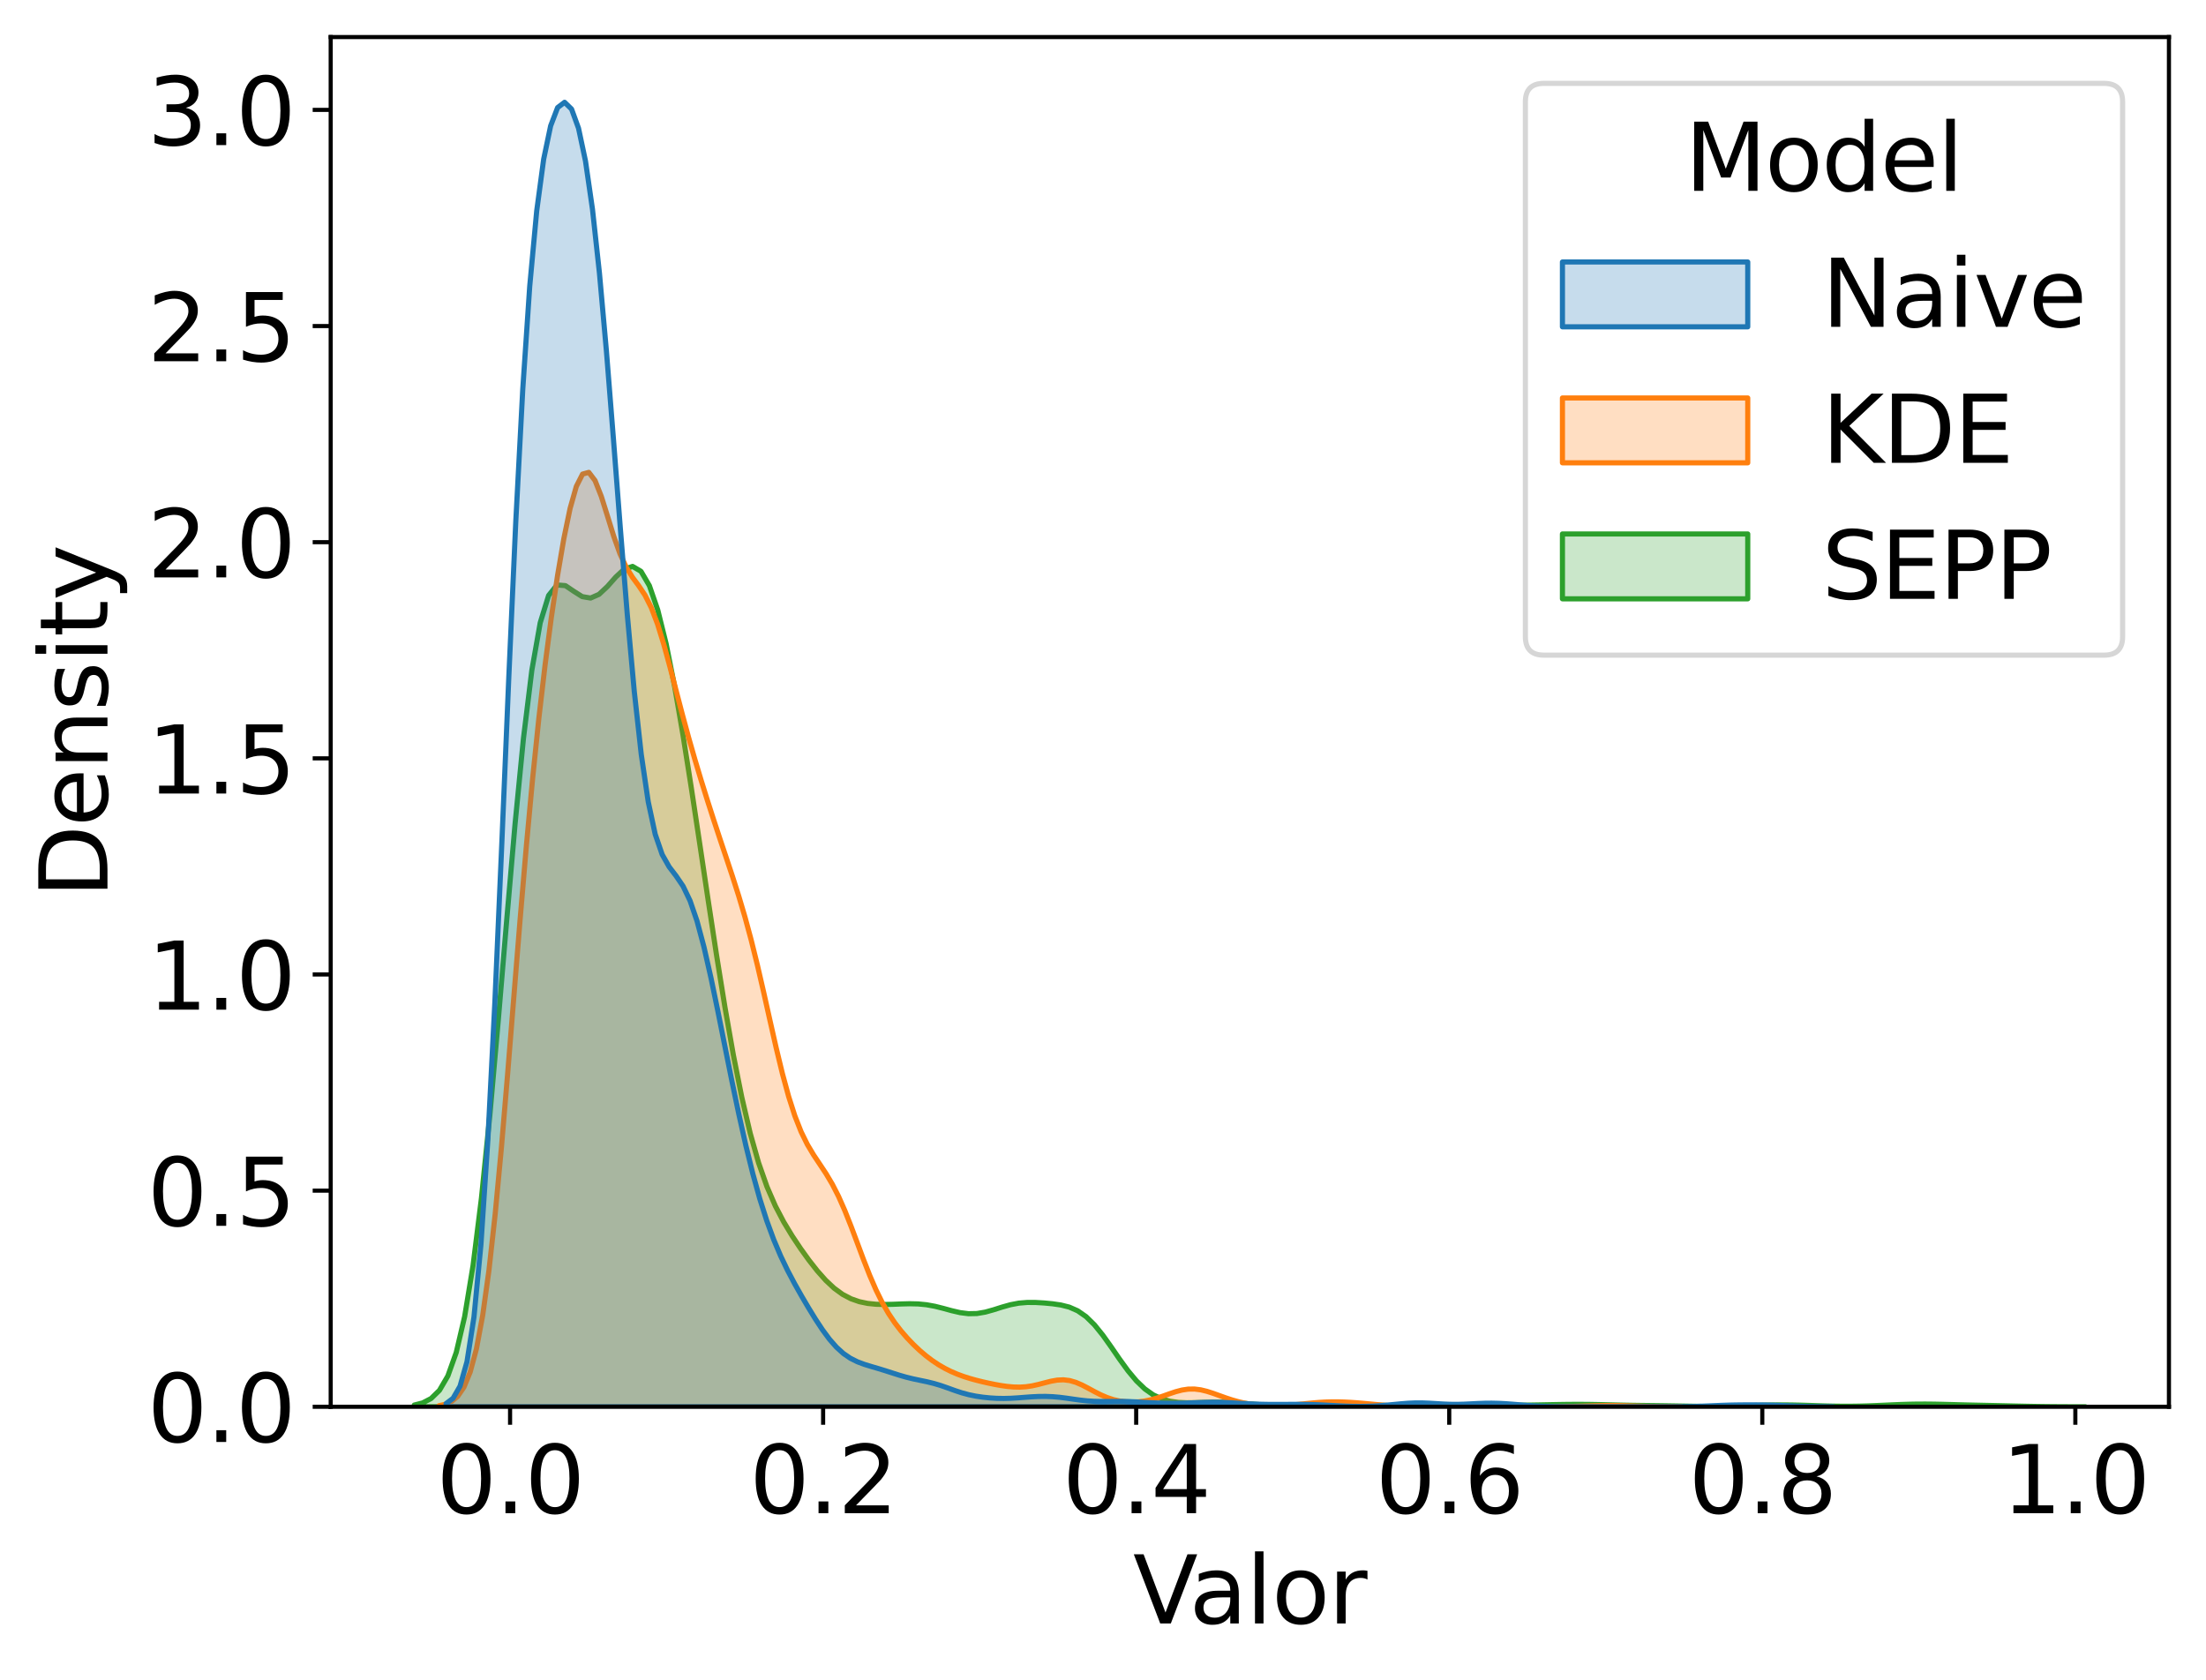 <?xml version="1.0" encoding="utf-8" standalone="no"?>
<!DOCTYPE svg PUBLIC "-//W3C//DTD SVG 1.1//EN"
  "http://www.w3.org/Graphics/SVG/1.1/DTD/svg11.dtd">
<svg xmlns:xlink="http://www.w3.org/1999/xlink" width="428.566pt" height="326.353pt" viewBox="0 0 428.566 326.353" xmlns="http://www.w3.org/2000/svg" version="1.1">
 <defs>
  <style type="text/css">*{stroke-linejoin: round; stroke-linecap: butt}</style>
 </defs>
 <g id="figure_1">
  <g id="patch_1">
   <path d="M 0 326.353 
L 428.566 326.353 
L 428.566 0 
L 0 0 
z
" style="fill: #ffffff"/>
  </g>
  <g id="axes_1">
   <g id="patch_2">
    <path d="M 64.246 273.312 
L 421.366 273.312 
L 421.366 7.2 
L 64.246 7.2 
z
" style="fill: #ffffff"/>
   </g>
   <g id="PolyCollection_1">
    <defs>
     <path id="m45d0e3dcc1" d="M 80.479 -53.373 
L 80.479 -53.041 
L 82.11 -53.041 
L 83.742 -53.041 
L 85.373 -53.041 
L 87.005 -53.041 
L 88.636 -53.041 
L 90.268 -53.041 
L 91.899 -53.041 
L 93.53 -53.041 
L 95.162 -53.041 
L 96.793 -53.041 
L 98.425 -53.041 
L 100.056 -53.041 
L 101.688 -53.041 
L 103.319 -53.041 
L 104.95 -53.041 
L 106.582 -53.041 
L 108.213 -53.041 
L 109.845 -53.041 
L 111.476 -53.041 
L 113.108 -53.041 
L 114.739 -53.041 
L 116.37 -53.041 
L 118.002 -53.041 
L 119.633 -53.041 
L 121.265 -53.041 
L 122.896 -53.041 
L 124.528 -53.041 
L 126.159 -53.041 
L 127.79 -53.041 
L 129.422 -53.041 
L 131.053 -53.041 
L 132.685 -53.041 
L 134.316 -53.041 
L 135.948 -53.041 
L 137.579 -53.041 
L 139.21 -53.041 
L 140.842 -53.041 
L 142.473 -53.041 
L 144.105 -53.041 
L 145.736 -53.041 
L 147.368 -53.041 
L 148.999 -53.041 
L 150.63 -53.041 
L 152.262 -53.041 
L 153.893 -53.041 
L 155.525 -53.041 
L 157.156 -53.041 
L 158.788 -53.041 
L 160.419 -53.041 
L 162.05 -53.041 
L 163.682 -53.041 
L 165.313 -53.041 
L 166.945 -53.041 
L 168.576 -53.041 
L 170.208 -53.041 
L 171.839 -53.041 
L 173.47 -53.041 
L 175.102 -53.041 
L 176.733 -53.041 
L 178.365 -53.041 
L 179.996 -53.041 
L 181.628 -53.041 
L 183.259 -53.041 
L 184.89 -53.041 
L 186.522 -53.041 
L 188.153 -53.041 
L 189.785 -53.041 
L 191.416 -53.041 
L 193.048 -53.041 
L 194.679 -53.041 
L 196.31 -53.041 
L 197.942 -53.041 
L 199.573 -53.041 
L 201.205 -53.041 
L 202.836 -53.041 
L 204.468 -53.041 
L 206.099 -53.041 
L 207.731 -53.041 
L 209.362 -53.041 
L 210.993 -53.041 
L 212.625 -53.041 
L 214.256 -53.041 
L 215.888 -53.041 
L 217.519 -53.041 
L 219.151 -53.041 
L 220.782 -53.041 
L 222.413 -53.041 
L 224.045 -53.041 
L 225.676 -53.041 
L 227.308 -53.041 
L 228.939 -53.041 
L 230.571 -53.041 
L 232.202 -53.041 
L 233.833 -53.041 
L 235.465 -53.041 
L 237.096 -53.041 
L 238.728 -53.041 
L 240.359 -53.041 
L 241.991 -53.041 
L 243.622 -53.041 
L 245.253 -53.041 
L 246.885 -53.041 
L 248.516 -53.041 
L 250.148 -53.041 
L 251.779 -53.041 
L 253.411 -53.041 
L 255.042 -53.041 
L 256.673 -53.041 
L 258.305 -53.041 
L 259.936 -53.041 
L 261.568 -53.041 
L 263.199 -53.041 
L 264.831 -53.041 
L 266.462 -53.041 
L 268.093 -53.041 
L 269.725 -53.041 
L 271.356 -53.041 
L 272.988 -53.041 
L 274.619 -53.041 
L 276.251 -53.041 
L 277.882 -53.041 
L 279.513 -53.041 
L 281.145 -53.041 
L 282.776 -53.041 
L 284.408 -53.041 
L 286.039 -53.041 
L 287.671 -53.041 
L 289.302 -53.041 
L 290.933 -53.041 
L 292.565 -53.041 
L 294.196 -53.041 
L 295.828 -53.041 
L 297.459 -53.041 
L 299.091 -53.041 
L 300.722 -53.041 
L 302.353 -53.041 
L 303.985 -53.041 
L 305.616 -53.041 
L 307.248 -53.041 
L 308.879 -53.041 
L 310.511 -53.041 
L 312.142 -53.041 
L 313.773 -53.041 
L 315.405 -53.041 
L 317.036 -53.041 
L 318.668 -53.041 
L 320.299 -53.041 
L 321.931 -53.041 
L 323.562 -53.041 
L 325.193 -53.041 
L 326.825 -53.041 
L 328.456 -53.041 
L 330.088 -53.041 
L 331.719 -53.041 
L 333.351 -53.041 
L 334.982 -53.041 
L 336.613 -53.041 
L 338.245 -53.041 
L 339.876 -53.041 
L 341.508 -53.041 
L 343.139 -53.041 
L 344.771 -53.041 
L 346.402 -53.041 
L 348.033 -53.041 
L 349.665 -53.041 
L 351.296 -53.041 
L 352.928 -53.041 
L 354.559 -53.041 
L 356.191 -53.041 
L 357.822 -53.041 
L 359.453 -53.041 
L 361.085 -53.041 
L 362.716 -53.041 
L 364.348 -53.041 
L 365.979 -53.041 
L 367.611 -53.041 
L 369.242 -53.041 
L 370.873 -53.041 
L 372.505 -53.041 
L 374.136 -53.041 
L 375.768 -53.041 
L 377.399 -53.041 
L 379.031 -53.041 
L 380.662 -53.041 
L 382.294 -53.041 
L 383.925 -53.041 
L 385.556 -53.041 
L 387.188 -53.041 
L 388.819 -53.041 
L 390.451 -53.041 
L 392.082 -53.041 
L 393.714 -53.041 
L 395.345 -53.041 
L 396.976 -53.041 
L 398.608 -53.041 
L 400.239 -53.041 
L 401.871 -53.041 
L 403.502 -53.041 
L 405.134 -53.041 
L 405.134 -53.043 
L 405.134 -53.043 
L 403.502 -53.046 
L 401.871 -53.05 
L 400.239 -53.057 
L 398.608 -53.069 
L 396.976 -53.087 
L 395.345 -53.111 
L 393.714 -53.14 
L 392.082 -53.175 
L 390.451 -53.211 
L 388.819 -53.248 
L 387.188 -53.283 
L 385.556 -53.317 
L 383.925 -53.352 
L 382.294 -53.388 
L 380.662 -53.429 
L 379.031 -53.473 
L 377.399 -53.515 
L 375.768 -53.549 
L 374.136 -53.566 
L 372.505 -53.562 
L 370.873 -53.533 
L 369.242 -53.482 
L 367.611 -53.415 
L 365.979 -53.341 
L 364.348 -53.27 
L 362.716 -53.21 
L 361.085 -53.168 
L 359.453 -53.147 
L 357.822 -53.148 
L 356.191 -53.169 
L 354.559 -53.206 
L 352.928 -53.255 
L 351.296 -53.308 
L 349.665 -53.356 
L 348.033 -53.389 
L 346.402 -53.402 
L 344.771 -53.391 
L 343.139 -53.36 
L 341.508 -53.313 
L 339.876 -53.26 
L 338.245 -53.208 
L 336.613 -53.165 
L 334.982 -53.135 
L 333.351 -53.12 
L 331.719 -53.12 
L 330.088 -53.134 
L 328.456 -53.157 
L 326.825 -53.185 
L 325.193 -53.214 
L 323.562 -53.24 
L 321.931 -53.263 
L 320.299 -53.282 
L 318.668 -53.301 
L 317.036 -53.325 
L 315.405 -53.355 
L 313.773 -53.391 
L 312.142 -53.431 
L 310.511 -53.469 
L 308.879 -53.497 
L 307.248 -53.511 
L 305.616 -53.51 
L 303.985 -53.495 
L 302.353 -53.469 
L 300.722 -53.438 
L 299.091 -53.407 
L 297.459 -53.379 
L 295.828 -53.354 
L 294.196 -53.333 
L 292.565 -53.314 
L 290.933 -53.292 
L 289.302 -53.267 
L 287.671 -53.238 
L 286.039 -53.206 
L 284.408 -53.174 
L 282.776 -53.147 
L 281.145 -53.128 
L 279.513 -53.121 
L 277.882 -53.126 
L 276.251 -53.145 
L 274.619 -53.175 
L 272.988 -53.214 
L 271.356 -53.256 
L 269.725 -53.297 
L 268.093 -53.331 
L 266.462 -53.354 
L 264.831 -53.362 
L 263.199 -53.354 
L 261.568 -53.332 
L 259.936 -53.298 
L 258.305 -53.258 
L 256.673 -53.217 
L 255.042 -53.182 
L 253.411 -53.159 
L 251.779 -53.154 
L 250.148 -53.174 
L 248.516 -53.222 
L 246.885 -53.301 
L 245.253 -53.41 
L 243.622 -53.538 
L 241.991 -53.674 
L 240.359 -53.798 
L 238.728 -53.89 
L 237.096 -53.937 
L 235.465 -53.936 
L 233.833 -53.896 
L 232.202 -53.846 
L 230.571 -53.826 
L 228.939 -53.894 
L 227.308 -54.118 
L 225.676 -54.578 
L 224.045 -55.351 
L 222.413 -56.505 
L 220.782 -58.07 
L 219.151 -60.023 
L 217.519 -62.268 
L 215.888 -64.641 
L 214.256 -66.937 
L 212.625 -68.956 
L 210.993 -70.557 
L 209.362 -71.69 
L 207.731 -72.404 
L 206.099 -72.814 
L 204.468 -73.051 
L 202.836 -73.205 
L 201.205 -73.302 
L 199.573 -73.311 
L 197.942 -73.176 
L 196.31 -72.867 
L 194.679 -72.409 
L 193.048 -71.89 
L 191.416 -71.434 
L 189.785 -71.156 
L 188.153 -71.123 
L 186.522 -71.33 
L 184.89 -71.709 
L 183.259 -72.155 
L 181.628 -72.564 
L 179.996 -72.862 
L 178.365 -73.021 
L 176.733 -73.058 
L 175.102 -73.016 
L 173.47 -72.95 
L 171.839 -72.914 
L 170.208 -72.955 
L 168.576 -73.119 
L 166.945 -73.458 
L 165.313 -74.028 
L 163.682 -74.887 
L 162.05 -76.077 
L 160.419 -77.606 
L 158.788 -79.442 
L 157.156 -81.522 
L 155.525 -83.791 
L 153.893 -86.239 
L 152.262 -88.937 
L 150.63 -92.049 
L 148.999 -95.806 
L 147.368 -100.458 
L 145.736 -106.216 
L 144.105 -113.193 
L 142.473 -121.379 
L 140.842 -130.644 
L 139.21 -140.762 
L 137.579 -151.445 
L 135.948 -162.374 
L 134.316 -173.202 
L 132.685 -183.552 
L 131.053 -193.029 
L 129.422 -201.238 
L 127.79 -207.83 
L 126.159 -212.563 
L 124.528 -215.351 
L 122.896 -216.309 
L 121.265 -215.768 
L 119.633 -214.252 
L 118.002 -212.406 
L 116.37 -210.879 
L 114.739 -210.163 
L 113.108 -210.44 
L 111.476 -211.472 
L 109.845 -212.574 
L 108.213 -212.705 
L 106.582 -210.665 
L 104.95 -205.365 
L 103.319 -196.116 
L 101.688 -182.851 
L 100.056 -166.204 
L 98.425 -147.41 
L 96.793 -128.043 
L 95.162 -109.679 
L 93.53 -93.576 
L 91.899 -80.476 
L 90.268 -70.569 
L 88.636 -63.597 
L 87.005 -59.026 
L 85.373 -56.232 
L 83.742 -54.64 
L 82.11 -53.793 
L 80.479 -53.373 
z
" style="stroke: #2ca02c"/>
    </defs>
    <g clip-path="url(#p65ca04b65f)">
     <use xlink:href="#m45d0e3dcc1" x="0" y="326.353" style="fill: #2ca02c; fill-opacity: 0.25; stroke: #2ca02c"/>
    </g>
   </g>
   <g id="PolyCollection_2">
    <defs>
     <path id="m31a5911507" d="M 85.279 -53.249 
L 85.279 -53.041 
L 86.492 -53.041 
L 87.705 -53.041 
L 88.918 -53.041 
L 90.131 -53.041 
L 91.344 -53.041 
L 92.557 -53.041 
L 93.77 -53.041 
L 94.983 -53.041 
L 96.196 -53.041 
L 97.409 -53.041 
L 98.622 -53.041 
L 99.835 -53.041 
L 101.048 -53.041 
L 102.261 -53.041 
L 103.474 -53.041 
L 104.687 -53.041 
L 105.9 -53.041 
L 107.113 -53.041 
L 108.326 -53.041 
L 109.539 -53.041 
L 110.752 -53.041 
L 111.965 -53.041 
L 113.178 -53.041 
L 114.391 -53.041 
L 115.604 -53.041 
L 116.817 -53.041 
L 118.03 -53.041 
L 119.243 -53.041 
L 120.456 -53.041 
L 121.669 -53.041 
L 122.882 -53.041 
L 124.095 -53.041 
L 125.308 -53.041 
L 126.521 -53.041 
L 127.734 -53.041 
L 128.947 -53.041 
L 130.161 -53.041 
L 131.374 -53.041 
L 132.587 -53.041 
L 133.8 -53.041 
L 135.013 -53.041 
L 136.226 -53.041 
L 137.439 -53.041 
L 138.652 -53.041 
L 139.865 -53.041 
L 141.078 -53.041 
L 142.291 -53.041 
L 143.504 -53.041 
L 144.717 -53.041 
L 145.93 -53.041 
L 147.143 -53.041 
L 148.356 -53.041 
L 149.569 -53.041 
L 150.782 -53.041 
L 151.995 -53.041 
L 153.208 -53.041 
L 154.421 -53.041 
L 155.634 -53.041 
L 156.847 -53.041 
L 158.06 -53.041 
L 159.273 -53.041 
L 160.486 -53.041 
L 161.699 -53.041 
L 162.912 -53.041 
L 164.125 -53.041 
L 165.338 -53.041 
L 166.551 -53.041 
L 167.764 -53.041 
L 168.977 -53.041 
L 170.19 -53.041 
L 171.403 -53.041 
L 172.616 -53.041 
L 173.829 -53.041 
L 175.042 -53.041 
L 176.255 -53.041 
L 177.468 -53.041 
L 178.681 -53.041 
L 179.894 -53.041 
L 181.107 -53.041 
L 182.32 -53.041 
L 183.533 -53.041 
L 184.747 -53.041 
L 185.96 -53.041 
L 187.173 -53.041 
L 188.386 -53.041 
L 189.599 -53.041 
L 190.812 -53.041 
L 192.025 -53.041 
L 193.238 -53.041 
L 194.451 -53.041 
L 195.664 -53.041 
L 196.877 -53.041 
L 198.09 -53.041 
L 199.303 -53.041 
L 200.516 -53.041 
L 201.729 -53.041 
L 202.942 -53.041 
L 204.155 -53.041 
L 205.368 -53.041 
L 206.581 -53.041 
L 207.794 -53.041 
L 209.007 -53.041 
L 210.22 -53.041 
L 211.433 -53.041 
L 212.646 -53.041 
L 213.859 -53.041 
L 215.072 -53.041 
L 216.285 -53.041 
L 217.498 -53.041 
L 218.711 -53.041 
L 219.924 -53.041 
L 221.137 -53.041 
L 222.35 -53.041 
L 223.563 -53.041 
L 224.776 -53.041 
L 225.989 -53.041 
L 227.202 -53.041 
L 228.415 -53.041 
L 229.628 -53.041 
L 230.841 -53.041 
L 232.054 -53.041 
L 233.267 -53.041 
L 234.48 -53.041 
L 235.693 -53.041 
L 236.906 -53.041 
L 238.12 -53.041 
L 239.333 -53.041 
L 240.546 -53.041 
L 241.759 -53.041 
L 242.972 -53.041 
L 244.185 -53.041 
L 245.398 -53.041 
L 246.611 -53.041 
L 247.824 -53.041 
L 249.037 -53.041 
L 250.25 -53.041 
L 251.463 -53.041 
L 252.676 -53.041 
L 253.889 -53.041 
L 255.102 -53.041 
L 256.315 -53.041 
L 257.528 -53.041 
L 258.741 -53.041 
L 259.954 -53.041 
L 261.167 -53.041 
L 262.38 -53.041 
L 263.593 -53.041 
L 264.806 -53.041 
L 266.019 -53.041 
L 267.232 -53.041 
L 268.445 -53.041 
L 269.658 -53.041 
L 270.871 -53.041 
L 272.084 -53.041 
L 273.297 -53.041 
L 274.51 -53.041 
L 275.723 -53.041 
L 276.936 -53.041 
L 278.149 -53.041 
L 279.362 -53.041 
L 280.575 -53.041 
L 281.788 -53.041 
L 283.001 -53.041 
L 284.214 -53.041 
L 285.427 -53.041 
L 286.64 -53.041 
L 287.853 -53.041 
L 289.066 -53.041 
L 290.279 -53.041 
L 291.492 -53.041 
L 292.706 -53.041 
L 293.919 -53.041 
L 295.132 -53.041 
L 296.345 -53.041 
L 297.558 -53.041 
L 298.771 -53.041 
L 299.984 -53.041 
L 301.197 -53.041 
L 302.41 -53.041 
L 303.623 -53.041 
L 304.836 -53.041 
L 306.049 -53.041 
L 307.262 -53.041 
L 308.475 -53.041 
L 309.688 -53.041 
L 310.901 -53.041 
L 312.114 -53.041 
L 313.327 -53.041 
L 314.54 -53.041 
L 315.753 -53.041 
L 316.966 -53.041 
L 318.179 -53.041 
L 319.392 -53.041 
L 320.605 -53.041 
L 321.818 -53.041 
L 323.031 -53.041 
L 324.244 -53.041 
L 325.457 -53.041 
L 326.67 -53.041 
L 326.67 -53.044 
L 326.67 -53.044 
L 325.457 -53.047 
L 324.244 -53.053 
L 323.031 -53.063 
L 321.818 -53.079 
L 320.605 -53.102 
L 319.392 -53.132 
L 318.179 -53.169 
L 316.966 -53.208 
L 315.753 -53.245 
L 314.54 -53.274 
L 313.327 -53.288 
L 312.114 -53.286 
L 310.901 -53.268 
L 309.688 -53.237 
L 308.475 -53.199 
L 307.262 -53.16 
L 306.049 -53.125 
L 304.836 -53.096 
L 303.623 -53.075 
L 302.41 -53.06 
L 301.197 -53.051 
L 299.984 -53.046 
L 298.771 -53.044 
L 297.558 -53.042 
L 296.345 -53.042 
L 295.132 -53.041 
L 293.919 -53.041 
L 292.706 -53.041 
L 291.492 -53.041 
L 290.279 -53.041 
L 289.066 -53.041 
L 287.853 -53.041 
L 286.64 -53.041 
L 285.427 -53.041 
L 284.214 -53.041 
L 283.001 -53.041 
L 281.788 -53.042 
L 280.575 -53.042 
L 279.362 -53.043 
L 278.149 -53.045 
L 276.936 -53.05 
L 275.723 -53.059 
L 274.51 -53.076 
L 273.297 -53.103 
L 272.084 -53.145 
L 270.871 -53.205 
L 269.658 -53.284 
L 268.445 -53.38 
L 267.232 -53.488 
L 266.019 -53.603 
L 264.806 -53.714 
L 263.593 -53.815 
L 262.38 -53.898 
L 261.167 -53.959 
L 259.954 -53.993 
L 258.741 -53.995 
L 257.528 -53.961 
L 256.315 -53.893 
L 255.102 -53.794 
L 253.889 -53.674 
L 252.676 -53.547 
L 251.463 -53.427 
L 250.25 -53.328 
L 249.037 -53.259 
L 247.824 -53.226 
L 246.611 -53.235 
L 245.398 -53.287 
L 244.185 -53.388 
L 242.972 -53.543 
L 241.759 -53.758 
L 240.546 -54.036 
L 239.333 -54.379 
L 238.12 -54.778 
L 236.906 -55.213 
L 235.693 -55.648 
L 234.48 -56.039 
L 233.267 -56.333 
L 232.054 -56.486 
L 230.841 -56.471 
L 229.628 -56.29 
L 228.415 -55.972 
L 227.202 -55.567 
L 225.989 -55.136 
L 224.776 -54.733 
L 223.563 -54.399 
L 222.35 -54.154 
L 221.137 -54.007 
L 219.924 -53.957 
L 218.711 -54.008 
L 217.498 -54.165 
L 216.285 -54.44 
L 215.072 -54.84 
L 213.859 -55.361 
L 212.646 -55.976 
L 211.433 -56.634 
L 210.22 -57.264 
L 209.007 -57.787 
L 207.794 -58.137 
L 206.581 -58.28 
L 205.368 -58.22 
L 204.155 -58.002 
L 202.942 -57.696 
L 201.729 -57.377 
L 200.516 -57.108 
L 199.303 -56.93 
L 198.09 -56.857 
L 196.877 -56.885 
L 195.664 -56.996 
L 194.451 -57.169 
L 193.238 -57.387 
L 192.025 -57.636 
L 190.812 -57.91 
L 189.599 -58.213 
L 188.386 -58.551 
L 187.173 -58.938 
L 185.96 -59.386 
L 184.747 -59.908 
L 183.533 -60.515 
L 182.32 -61.218 
L 181.107 -62.026 
L 179.894 -62.946 
L 178.681 -63.978 
L 177.468 -65.124 
L 176.255 -66.387 
L 175.042 -67.786 
L 173.829 -69.36 
L 172.616 -71.169 
L 171.403 -73.276 
L 170.19 -75.731 
L 168.977 -78.532 
L 167.764 -81.619 
L 166.551 -84.865 
L 165.338 -88.102 
L 164.125 -91.158 
L 162.912 -93.901 
L 161.699 -96.276 
L 160.486 -98.317 
L 159.273 -100.149 
L 158.06 -101.967 
L 156.847 -103.998 
L 155.634 -106.467 
L 154.421 -109.547 
L 153.208 -113.329 
L 151.995 -117.792 
L 150.782 -122.809 
L 149.569 -128.16 
L 148.356 -133.587 
L 147.143 -138.841 
L 145.93 -143.745 
L 144.717 -148.224 
L 143.504 -152.308 
L 142.291 -156.105 
L 141.078 -159.753 
L 139.865 -163.375 
L 138.652 -167.051 
L 137.439 -170.82 
L 136.226 -174.708 
L 135.013 -178.749 
L 133.8 -182.987 
L 132.587 -187.449 
L 131.374 -192.09 
L 130.161 -196.76 
L 128.947 -201.204 
L 127.734 -205.13 
L 126.521 -208.314 
L 125.308 -210.718 
L 124.095 -212.539 
L 122.882 -214.181 
L 121.669 -216.123 
L 120.456 -218.739 
L 119.243 -222.132 
L 118.03 -226.046 
L 116.817 -229.908 
L 115.604 -232.982 
L 114.391 -234.58 
L 113.178 -234.246 
L 111.965 -231.853 
L 110.752 -227.564 
L 109.539 -221.705 
L 108.326 -214.599 
L 107.113 -206.432 
L 105.9 -197.215 
L 104.687 -186.823 
L 103.474 -175.11 
L 102.261 -162.039 
L 101.048 -147.789 
L 99.835 -132.802 
L 98.622 -117.739 
L 97.409 -103.374 
L 96.196 -90.442 
L 94.983 -79.489 
L 93.77 -70.784 
L 92.557 -64.303 
L 91.344 -59.789 
L 90.131 -56.851 
L 88.918 -55.065 
L 87.705 -54.051 
L 86.492 -53.515 
L 85.279 -53.249 
z
" style="stroke: #ff7f0e"/>
    </defs>
    <g clip-path="url(#p65ca04b65f)">
     <use xlink:href="#m31a5911507" x="0" y="326.353" style="fill: #ff7f0e; fill-opacity: 0.25; stroke: #ff7f0e"/>
    </g>
   </g>
   <g id="PolyCollection_3">
    <defs>
     <path id="m94dc042f8c" d="M 86.661 -53.657 
L 86.661 -53.041 
L 88.016 -53.041 
L 89.37 -53.041 
L 90.724 -53.041 
L 92.078 -53.041 
L 93.433 -53.041 
L 94.787 -53.041 
L 96.141 -53.041 
L 97.495 -53.041 
L 98.85 -53.041 
L 100.204 -53.041 
L 101.558 -53.041 
L 102.912 -53.041 
L 104.267 -53.041 
L 105.621 -53.041 
L 106.975 -53.041 
L 108.329 -53.041 
L 109.684 -53.041 
L 111.038 -53.041 
L 112.392 -53.041 
L 113.746 -53.041 
L 115.101 -53.041 
L 116.455 -53.041 
L 117.809 -53.041 
L 119.163 -53.041 
L 120.518 -53.041 
L 121.872 -53.041 
L 123.226 -53.041 
L 124.58 -53.041 
L 125.935 -53.041 
L 127.289 -53.041 
L 128.643 -53.041 
L 129.998 -53.041 
L 131.352 -53.041 
L 132.706 -53.041 
L 134.06 -53.041 
L 135.415 -53.041 
L 136.769 -53.041 
L 138.123 -53.041 
L 139.477 -53.041 
L 140.832 -53.041 
L 142.186 -53.041 
L 143.54 -53.041 
L 144.894 -53.041 
L 146.249 -53.041 
L 147.603 -53.041 
L 148.957 -53.041 
L 150.311 -53.041 
L 151.666 -53.041 
L 153.02 -53.041 
L 154.374 -53.041 
L 155.728 -53.041 
L 157.083 -53.041 
L 158.437 -53.041 
L 159.791 -53.041 
L 161.145 -53.041 
L 162.5 -53.041 
L 163.854 -53.041 
L 165.208 -53.041 
L 166.562 -53.041 
L 167.917 -53.041 
L 169.271 -53.041 
L 170.625 -53.041 
L 171.979 -53.041 
L 173.334 -53.041 
L 174.688 -53.041 
L 176.042 -53.041 
L 177.396 -53.041 
L 178.751 -53.041 
L 180.105 -53.041 
L 181.459 -53.041 
L 182.813 -53.041 
L 184.168 -53.041 
L 185.522 -53.041 
L 186.876 -53.041 
L 188.23 -53.041 
L 189.585 -53.041 
L 190.939 -53.041 
L 192.293 -53.041 
L 193.647 -53.041 
L 195.002 -53.041 
L 196.356 -53.041 
L 197.71 -53.041 
L 199.064 -53.041 
L 200.419 -53.041 
L 201.773 -53.041 
L 203.127 -53.041 
L 204.481 -53.041 
L 205.836 -53.041 
L 207.19 -53.041 
L 208.544 -53.041 
L 209.899 -53.041 
L 211.253 -53.041 
L 212.607 -53.041 
L 213.961 -53.041 
L 215.316 -53.041 
L 216.67 -53.041 
L 218.024 -53.041 
L 219.378 -53.041 
L 220.733 -53.041 
L 222.087 -53.041 
L 223.441 -53.041 
L 224.795 -53.041 
L 226.15 -53.041 
L 227.504 -53.041 
L 228.858 -53.041 
L 230.212 -53.041 
L 231.567 -53.041 
L 232.921 -53.041 
L 234.275 -53.041 
L 235.629 -53.041 
L 236.984 -53.041 
L 238.338 -53.041 
L 239.692 -53.041 
L 241.046 -53.041 
L 242.401 -53.041 
L 243.755 -53.041 
L 245.109 -53.041 
L 246.463 -53.041 
L 247.818 -53.041 
L 249.172 -53.041 
L 250.526 -53.041 
L 251.88 -53.041 
L 253.235 -53.041 
L 254.589 -53.041 
L 255.943 -53.041 
L 257.297 -53.041 
L 258.652 -53.041 
L 260.006 -53.041 
L 261.36 -53.041 
L 262.714 -53.041 
L 264.069 -53.041 
L 265.423 -53.041 
L 266.777 -53.041 
L 268.131 -53.041 
L 269.486 -53.041 
L 270.84 -53.041 
L 272.194 -53.041 
L 273.548 -53.041 
L 274.903 -53.041 
L 276.257 -53.041 
L 277.611 -53.041 
L 278.965 -53.041 
L 280.32 -53.041 
L 281.674 -53.041 
L 283.028 -53.041 
L 284.382 -53.041 
L 285.737 -53.041 
L 287.091 -53.041 
L 288.445 -53.041 
L 289.799 -53.041 
L 291.154 -53.041 
L 292.508 -53.041 
L 293.862 -53.041 
L 295.217 -53.041 
L 296.571 -53.041 
L 297.925 -53.041 
L 299.279 -53.041 
L 300.634 -53.041 
L 301.988 -53.041 
L 303.342 -53.041 
L 304.696 -53.041 
L 306.051 -53.041 
L 307.405 -53.041 
L 308.759 -53.041 
L 310.113 -53.041 
L 311.468 -53.041 
L 312.822 -53.041 
L 314.176 -53.041 
L 315.53 -53.041 
L 316.885 -53.041 
L 318.239 -53.041 
L 319.593 -53.041 
L 320.947 -53.041 
L 322.302 -53.041 
L 323.656 -53.041 
L 325.01 -53.041 
L 326.364 -53.041 
L 327.719 -53.041 
L 329.073 -53.041 
L 330.427 -53.041 
L 331.781 -53.041 
L 333.136 -53.041 
L 334.49 -53.041 
L 335.844 -53.041 
L 337.198 -53.041 
L 338.553 -53.041 
L 339.907 -53.041 
L 341.261 -53.041 
L 342.615 -53.041 
L 343.97 -53.041 
L 345.324 -53.041 
L 346.678 -53.041 
L 348.032 -53.041 
L 349.387 -53.041 
L 350.741 -53.041 
L 352.095 -53.041 
L 353.449 -53.041 
L 354.804 -53.041 
L 356.158 -53.041 
L 356.158 -53.044 
L 356.158 -53.044 
L 354.804 -53.049 
L 353.449 -53.059 
L 352.095 -53.077 
L 350.741 -53.108 
L 349.387 -53.152 
L 348.032 -53.207 
L 346.678 -53.267 
L 345.324 -53.323 
L 343.97 -53.366 
L 342.615 -53.393 
L 341.261 -53.406 
L 339.907 -53.409 
L 338.553 -53.405 
L 337.198 -53.39 
L 335.844 -53.361 
L 334.49 -53.316 
L 333.136 -53.259 
L 331.781 -53.199 
L 330.427 -53.145 
L 329.073 -53.103 
L 327.719 -53.074 
L 326.364 -53.057 
L 325.01 -53.048 
L 323.656 -53.044 
L 322.302 -53.042 
L 320.947 -53.042 
L 319.593 -53.041 
L 318.239 -53.041 
L 316.885 -53.041 
L 315.53 -53.041 
L 314.176 -53.041 
L 312.822 -53.041 
L 311.468 -53.041 
L 310.113 -53.041 
L 308.759 -53.041 
L 307.405 -53.042 
L 306.051 -53.043 
L 304.696 -53.047 
L 303.342 -53.055 
L 301.988 -53.071 
L 300.634 -53.101 
L 299.279 -53.15 
L 297.925 -53.222 
L 296.571 -53.317 
L 295.217 -53.426 
L 293.862 -53.539 
L 292.508 -53.639 
L 291.154 -53.709 
L 289.799 -53.739 
L 288.445 -53.725 
L 287.091 -53.675 
L 285.737 -53.605 
L 284.382 -53.542 
L 283.028 -53.509 
L 281.674 -53.521 
L 280.32 -53.577 
L 278.965 -53.66 
L 277.611 -53.741 
L 276.257 -53.791 
L 274.903 -53.788 
L 273.548 -53.728 
L 272.194 -53.622 
L 270.84 -53.493 
L 269.486 -53.363 
L 268.131 -53.253 
L 266.777 -53.174 
L 265.423 -53.128 
L 264.069 -53.115 
L 262.714 -53.13 
L 261.36 -53.171 
L 260.006 -53.232 
L 258.652 -53.302 
L 257.297 -53.374 
L 255.943 -53.435 
L 254.589 -53.48 
L 253.235 -53.505 
L 251.88 -53.513 
L 250.526 -53.509 
L 249.172 -53.501 
L 247.818 -53.497 
L 246.463 -53.504 
L 245.109 -53.528 
L 243.755 -53.569 
L 242.401 -53.629 
L 241.046 -53.703 
L 239.692 -53.783 
L 238.338 -53.856 
L 236.984 -53.907 
L 235.629 -53.922 
L 234.275 -53.901 
L 232.921 -53.853 
L 231.567 -53.797 
L 230.212 -53.749 
L 228.858 -53.721 
L 227.504 -53.716 
L 226.15 -53.734 
L 224.795 -53.775 
L 223.441 -53.836 
L 222.087 -53.911 
L 220.733 -53.988 
L 219.378 -54.051 
L 218.024 -54.085 
L 216.67 -54.088 
L 215.316 -54.075 
L 213.961 -54.069 
L 212.607 -54.099 
L 211.253 -54.185 
L 209.899 -54.329 
L 208.544 -54.516 
L 207.19 -54.712 
L 205.836 -54.884 
L 204.481 -55.002 
L 203.127 -55.054 
L 201.773 -55.042 
L 200.419 -54.976 
L 199.064 -54.878 
L 197.71 -54.772 
L 196.356 -54.689 
L 195.002 -54.654 
L 193.647 -54.678 
L 192.293 -54.763 
L 190.939 -54.904 
L 189.585 -55.104 
L 188.23 -55.38 
L 186.876 -55.744 
L 185.522 -56.19 
L 184.168 -56.679 
L 182.813 -57.153 
L 181.459 -57.562 
L 180.105 -57.894 
L 178.751 -58.176 
L 177.396 -58.461 
L 176.042 -58.793 
L 174.688 -59.183 
L 173.334 -59.614 
L 171.979 -60.05 
L 170.625 -60.466 
L 169.271 -60.863 
L 167.917 -61.279 
L 166.562 -61.785 
L 165.208 -62.462 
L 163.854 -63.388 
L 162.5 -64.616 
L 161.145 -66.16 
L 159.791 -67.992 
L 158.437 -70.046 
L 157.083 -72.249 
L 155.728 -74.55 
L 154.374 -76.95 
L 153.02 -79.509 
L 151.666 -82.325 
L 150.311 -85.517 
L 148.957 -89.197 
L 147.603 -93.452 
L 146.249 -98.331 
L 144.894 -103.825 
L 143.54 -109.865 
L 142.186 -116.331 
L 140.832 -123.059 
L 139.477 -129.832 
L 138.123 -136.37 
L 136.769 -142.337 
L 135.415 -147.405 
L 134.06 -151.351 
L 132.706 -154.174 
L 131.352 -156.169 
L 129.998 -157.941 
L 128.643 -160.332 
L 127.289 -164.271 
L 125.935 -170.576 
L 124.58 -179.776 
L 123.226 -191.99 
L 121.872 -206.88 
L 120.518 -223.664 
L 119.163 -241.202 
L 117.809 -258.162 
L 116.455 -273.293 
L 115.101 -285.711 
L 113.746 -295.058 
L 112.392 -301.438 
L 111.038 -305.161 
L 109.684 -306.481 
L 108.329 -305.45 
L 106.975 -301.9 
L 105.621 -295.432 
L 104.267 -285.361 
L 102.912 -270.748 
L 101.558 -250.711 
L 100.204 -225.048 
L 98.85 -194.851 
L 97.495 -162.625 
L 96.141 -131.68 
L 94.787 -105.055 
L 93.433 -84.566 
L 92.078 -70.471 
L 90.724 -61.804 
L 89.37 -57.037 
L 88.016 -54.69 
L 86.661 -53.657 
z
" style="stroke: #1f77b4"/>
    </defs>
    <g clip-path="url(#p65ca04b65f)">
     <use xlink:href="#m94dc042f8c" x="0" y="326.353" style="fill: #1f77b4; fill-opacity: 0.25; stroke: #1f77b4"/>
    </g>
   </g>
   <g id="matplotlib.axis_1">
    <g id="xtick_1">
     <g id="line2d_1">
      <defs>
       <path id="m3bf24a122d" d="M 0 0 
L 0 3.5 
" style="stroke: #000000; stroke-width: 0.8"/>
      </defs>
      <g>
       <use xlink:href="#m3bf24a122d" x="99.093" y="273.312" style="stroke: #000000; stroke-width: 0.8"/>
      </g>
     </g>
     <g id="text_1">
      <!-- 0.0 -->
      <g transform="translate(84.78 293.989) scale(0.18 -0.18)">
       <defs>
        <path id="DejaVuSans-30" d="M 2034 4250 
Q 1547 4250 1301 3770 
Q 1056 3291 1056 2328 
Q 1056 1369 1301 889 
Q 1547 409 2034 409 
Q 2525 409 2770 889 
Q 3016 1369 3016 2328 
Q 3016 3291 2770 3770 
Q 2525 4250 2034 4250 
z
M 2034 4750 
Q 2819 4750 3233 4129 
Q 3647 3509 3647 2328 
Q 3647 1150 3233 529 
Q 2819 -91 2034 -91 
Q 1250 -91 836 529 
Q 422 1150 422 2328 
Q 422 3509 836 4129 
Q 1250 4750 2034 4750 
z
" transform="scale(0.016)"/>
        <path id="DejaVuSans-2e" d="M 684 794 
L 1344 794 
L 1344 0 
L 684 0 
L 684 794 
z
" transform="scale(0.016)"/>
       </defs>
       <use xlink:href="#DejaVuSans-30"/>
       <use xlink:href="#DejaVuSans-2e" x="63.623"/>
       <use xlink:href="#DejaVuSans-30" x="95.41"/>
      </g>
     </g>
    </g>
    <g id="xtick_2">
     <g id="line2d_2">
      <g>
       <use xlink:href="#m3bf24a122d" x="159.911" y="273.312" style="stroke: #000000; stroke-width: 0.8"/>
      </g>
     </g>
     <g id="text_2">
      <!-- 0.2 -->
      <g transform="translate(145.598 293.989) scale(0.18 -0.18)">
       <defs>
        <path id="DejaVuSans-32" d="M 1228 531 
L 3431 531 
L 3431 0 
L 469 0 
L 469 531 
Q 828 903 1448 1529 
Q 2069 2156 2228 2338 
Q 2531 2678 2651 2914 
Q 2772 3150 2772 3378 
Q 2772 3750 2511 3984 
Q 2250 4219 1831 4219 
Q 1534 4219 1204 4116 
Q 875 4013 500 3803 
L 500 4441 
Q 881 4594 1212 4672 
Q 1544 4750 1819 4750 
Q 2544 4750 2975 4387 
Q 3406 4025 3406 3419 
Q 3406 3131 3298 2873 
Q 3191 2616 2906 2266 
Q 2828 2175 2409 1742 
Q 1991 1309 1228 531 
z
" transform="scale(0.016)"/>
       </defs>
       <use xlink:href="#DejaVuSans-30"/>
       <use xlink:href="#DejaVuSans-2e" x="63.623"/>
       <use xlink:href="#DejaVuSans-32" x="95.41"/>
      </g>
     </g>
    </g>
    <g id="xtick_3">
     <g id="line2d_3">
      <g>
       <use xlink:href="#m3bf24a122d" x="220.729" y="273.312" style="stroke: #000000; stroke-width: 0.8"/>
      </g>
     </g>
     <g id="text_3">
      <!-- 0.4 -->
      <g transform="translate(206.416 293.989) scale(0.18 -0.18)">
       <defs>
        <path id="DejaVuSans-34" d="M 2419 4116 
L 825 1625 
L 2419 1625 
L 2419 4116 
z
M 2253 4666 
L 3047 4666 
L 3047 1625 
L 3713 1625 
L 3713 1100 
L 3047 1100 
L 3047 0 
L 2419 0 
L 2419 1100 
L 313 1100 
L 313 1709 
L 2253 4666 
z
" transform="scale(0.016)"/>
       </defs>
       <use xlink:href="#DejaVuSans-30"/>
       <use xlink:href="#DejaVuSans-2e" x="63.623"/>
       <use xlink:href="#DejaVuSans-34" x="95.41"/>
      </g>
     </g>
    </g>
    <g id="xtick_4">
     <g id="line2d_4">
      <g>
       <use xlink:href="#m3bf24a122d" x="281.547" y="273.312" style="stroke: #000000; stroke-width: 0.8"/>
      </g>
     </g>
     <g id="text_4">
      <!-- 0.6 -->
      <g transform="translate(267.234 293.989) scale(0.18 -0.18)">
       <defs>
        <path id="DejaVuSans-36" d="M 2113 2584 
Q 1688 2584 1439 2293 
Q 1191 2003 1191 1497 
Q 1191 994 1439 701 
Q 1688 409 2113 409 
Q 2538 409 2786 701 
Q 3034 994 3034 1497 
Q 3034 2003 2786 2293 
Q 2538 2584 2113 2584 
z
M 3366 4563 
L 3366 3988 
Q 3128 4100 2886 4159 
Q 2644 4219 2406 4219 
Q 1781 4219 1451 3797 
Q 1122 3375 1075 2522 
Q 1259 2794 1537 2939 
Q 1816 3084 2150 3084 
Q 2853 3084 3261 2657 
Q 3669 2231 3669 1497 
Q 3669 778 3244 343 
Q 2819 -91 2113 -91 
Q 1303 -91 875 529 
Q 447 1150 447 2328 
Q 447 3434 972 4092 
Q 1497 4750 2381 4750 
Q 2619 4750 2861 4703 
Q 3103 4656 3366 4563 
z
" transform="scale(0.016)"/>
       </defs>
       <use xlink:href="#DejaVuSans-30"/>
       <use xlink:href="#DejaVuSans-2e" x="63.623"/>
       <use xlink:href="#DejaVuSans-36" x="95.41"/>
      </g>
     </g>
    </g>
    <g id="xtick_5">
     <g id="line2d_5">
      <g>
       <use xlink:href="#m3bf24a122d" x="342.365" y="273.312" style="stroke: #000000; stroke-width: 0.8"/>
      </g>
     </g>
     <g id="text_5">
      <!-- 0.8 -->
      <g transform="translate(328.052 293.989) scale(0.18 -0.18)">
       <defs>
        <path id="DejaVuSans-38" d="M 2034 2216 
Q 1584 2216 1326 1975 
Q 1069 1734 1069 1313 
Q 1069 891 1326 650 
Q 1584 409 2034 409 
Q 2484 409 2743 651 
Q 3003 894 3003 1313 
Q 3003 1734 2745 1975 
Q 2488 2216 2034 2216 
z
M 1403 2484 
Q 997 2584 770 2862 
Q 544 3141 544 3541 
Q 544 4100 942 4425 
Q 1341 4750 2034 4750 
Q 2731 4750 3128 4425 
Q 3525 4100 3525 3541 
Q 3525 3141 3298 2862 
Q 3072 2584 2669 2484 
Q 3125 2378 3379 2068 
Q 3634 1759 3634 1313 
Q 3634 634 3220 271 
Q 2806 -91 2034 -91 
Q 1263 -91 848 271 
Q 434 634 434 1313 
Q 434 1759 690 2068 
Q 947 2378 1403 2484 
z
M 1172 3481 
Q 1172 3119 1398 2916 
Q 1625 2713 2034 2713 
Q 2441 2713 2670 2916 
Q 2900 3119 2900 3481 
Q 2900 3844 2670 4047 
Q 2441 4250 2034 4250 
Q 1625 4250 1398 4047 
Q 1172 3844 1172 3481 
z
" transform="scale(0.016)"/>
       </defs>
       <use xlink:href="#DejaVuSans-30"/>
       <use xlink:href="#DejaVuSans-2e" x="63.623"/>
       <use xlink:href="#DejaVuSans-38" x="95.41"/>
      </g>
     </g>
    </g>
    <g id="xtick_6">
     <g id="line2d_6">
      <g>
       <use xlink:href="#m3bf24a122d" x="403.183" y="273.312" style="stroke: #000000; stroke-width: 0.8"/>
      </g>
     </g>
     <g id="text_6">
      <!-- 1.0 -->
      <g transform="translate(388.87 293.989) scale(0.18 -0.18)">
       <defs>
        <path id="DejaVuSans-31" d="M 794 531 
L 1825 531 
L 1825 4091 
L 703 3866 
L 703 4441 
L 1819 4666 
L 2450 4666 
L 2450 531 
L 3481 531 
L 3481 0 
L 794 0 
L 794 531 
z
" transform="scale(0.016)"/>
       </defs>
       <use xlink:href="#DejaVuSans-31"/>
       <use xlink:href="#DejaVuSans-2e" x="63.623"/>
       <use xlink:href="#DejaVuSans-30" x="95.41"/>
      </g>
     </g>
    </g>
    <g id="text_7">
     <!-- Valor -->
     <g transform="translate(220.125 315.41) scale(0.18 -0.18)">
      <defs>
       <path id="DejaVuSans-56" d="M 1831 0 
L 50 4666 
L 709 4666 
L 2188 738 
L 3669 4666 
L 4325 4666 
L 2547 0 
L 1831 0 
z
" transform="scale(0.016)"/>
       <path id="DejaVuSans-61" d="M 2194 1759 
Q 1497 1759 1228 1600 
Q 959 1441 959 1056 
Q 959 750 1161 570 
Q 1363 391 1709 391 
Q 2188 391 2477 730 
Q 2766 1069 2766 1631 
L 2766 1759 
L 2194 1759 
z
M 3341 1997 
L 3341 0 
L 2766 0 
L 2766 531 
Q 2569 213 2275 61 
Q 1981 -91 1556 -91 
Q 1019 -91 701 211 
Q 384 513 384 1019 
Q 384 1609 779 1909 
Q 1175 2209 1959 2209 
L 2766 2209 
L 2766 2266 
Q 2766 2663 2505 2880 
Q 2244 3097 1772 3097 
Q 1472 3097 1187 3025 
Q 903 2953 641 2809 
L 641 3341 
Q 956 3463 1253 3523 
Q 1550 3584 1831 3584 
Q 2591 3584 2966 3190 
Q 3341 2797 3341 1997 
z
" transform="scale(0.016)"/>
       <path id="DejaVuSans-6c" d="M 603 4863 
L 1178 4863 
L 1178 0 
L 603 0 
L 603 4863 
z
" transform="scale(0.016)"/>
       <path id="DejaVuSans-6f" d="M 1959 3097 
Q 1497 3097 1228 2736 
Q 959 2375 959 1747 
Q 959 1119 1226 758 
Q 1494 397 1959 397 
Q 2419 397 2687 759 
Q 2956 1122 2956 1747 
Q 2956 2369 2687 2733 
Q 2419 3097 1959 3097 
z
M 1959 3584 
Q 2709 3584 3137 3096 
Q 3566 2609 3566 1747 
Q 3566 888 3137 398 
Q 2709 -91 1959 -91 
Q 1206 -91 779 398 
Q 353 888 353 1747 
Q 353 2609 779 3096 
Q 1206 3584 1959 3584 
z
" transform="scale(0.016)"/>
       <path id="DejaVuSans-72" d="M 2631 2963 
Q 2534 3019 2420 3045 
Q 2306 3072 2169 3072 
Q 1681 3072 1420 2755 
Q 1159 2438 1159 1844 
L 1159 0 
L 581 0 
L 581 3500 
L 1159 3500 
L 1159 2956 
Q 1341 3275 1631 3429 
Q 1922 3584 2338 3584 
Q 2397 3584 2469 3576 
Q 2541 3569 2628 3553 
L 2631 2963 
z
" transform="scale(0.016)"/>
      </defs>
      <use xlink:href="#DejaVuSans-56"/>
      <use xlink:href="#DejaVuSans-61" x="60.658"/>
      <use xlink:href="#DejaVuSans-6c" x="121.938"/>
      <use xlink:href="#DejaVuSans-6f" x="149.721"/>
      <use xlink:href="#DejaVuSans-72" x="210.902"/>
     </g>
    </g>
   </g>
   <g id="matplotlib.axis_2">
    <g id="ytick_1">
     <g id="line2d_7">
      <defs>
       <path id="meff0e049a5" d="M 0 0 
L -3.5 0 
" style="stroke: #000000; stroke-width: 0.8"/>
      </defs>
      <g>
       <use xlink:href="#meff0e049a5" x="64.246" y="273.312" style="stroke: #000000; stroke-width: 0.8"/>
      </g>
     </g>
     <g id="text_8">
      <!-- 0.0 -->
      <g transform="translate(28.621 280.151) scale(0.18 -0.18)">
       <use xlink:href="#DejaVuSans-30"/>
       <use xlink:href="#DejaVuSans-2e" x="63.623"/>
       <use xlink:href="#DejaVuSans-30" x="95.41"/>
      </g>
     </g>
    </g>
    <g id="ytick_2">
     <g id="line2d_8">
      <g>
       <use xlink:href="#meff0e049a5" x="64.246" y="231.318" style="stroke: #000000; stroke-width: 0.8"/>
      </g>
     </g>
     <g id="text_9">
      <!-- 0.5 -->
      <g transform="translate(28.621 238.157) scale(0.18 -0.18)">
       <defs>
        <path id="DejaVuSans-35" d="M 691 4666 
L 3169 4666 
L 3169 4134 
L 1269 4134 
L 1269 2991 
Q 1406 3038 1543 3061 
Q 1681 3084 1819 3084 
Q 2600 3084 3056 2656 
Q 3513 2228 3513 1497 
Q 3513 744 3044 326 
Q 2575 -91 1722 -91 
Q 1428 -91 1123 -41 
Q 819 9 494 109 
L 494 744 
Q 775 591 1075 516 
Q 1375 441 1709 441 
Q 2250 441 2565 725 
Q 2881 1009 2881 1497 
Q 2881 1984 2565 2268 
Q 2250 2553 1709 2553 
Q 1456 2553 1204 2497 
Q 953 2441 691 2322 
L 691 4666 
z
" transform="scale(0.016)"/>
       </defs>
       <use xlink:href="#DejaVuSans-30"/>
       <use xlink:href="#DejaVuSans-2e" x="63.623"/>
       <use xlink:href="#DejaVuSans-35" x="95.41"/>
      </g>
     </g>
    </g>
    <g id="ytick_3">
     <g id="line2d_9">
      <g>
       <use xlink:href="#meff0e049a5" x="64.246" y="189.325" style="stroke: #000000; stroke-width: 0.8"/>
      </g>
     </g>
     <g id="text_10">
      <!-- 1.0 -->
      <g transform="translate(28.621 196.163) scale(0.18 -0.18)">
       <use xlink:href="#DejaVuSans-31"/>
       <use xlink:href="#DejaVuSans-2e" x="63.623"/>
       <use xlink:href="#DejaVuSans-30" x="95.41"/>
      </g>
     </g>
    </g>
    <g id="ytick_4">
     <g id="line2d_10">
      <g>
       <use xlink:href="#meff0e049a5" x="64.246" y="147.331" style="stroke: #000000; stroke-width: 0.8"/>
      </g>
     </g>
     <g id="text_11">
      <!-- 1.5 -->
      <g transform="translate(28.621 154.17) scale(0.18 -0.18)">
       <use xlink:href="#DejaVuSans-31"/>
       <use xlink:href="#DejaVuSans-2e" x="63.623"/>
       <use xlink:href="#DejaVuSans-35" x="95.41"/>
      </g>
     </g>
    </g>
    <g id="ytick_5">
     <g id="line2d_11">
      <g>
       <use xlink:href="#meff0e049a5" x="64.246" y="105.338" style="stroke: #000000; stroke-width: 0.8"/>
      </g>
     </g>
     <g id="text_12">
      <!-- 2.0 -->
      <g transform="translate(28.621 112.176) scale(0.18 -0.18)">
       <use xlink:href="#DejaVuSans-32"/>
       <use xlink:href="#DejaVuSans-2e" x="63.623"/>
       <use xlink:href="#DejaVuSans-30" x="95.41"/>
      </g>
     </g>
    </g>
    <g id="ytick_6">
     <g id="line2d_12">
      <g>
       <use xlink:href="#meff0e049a5" x="64.246" y="63.344" style="stroke: #000000; stroke-width: 0.8"/>
      </g>
     </g>
     <g id="text_13">
      <!-- 2.5 -->
      <g transform="translate(28.621 70.183) scale(0.18 -0.18)">
       <use xlink:href="#DejaVuSans-32"/>
       <use xlink:href="#DejaVuSans-2e" x="63.623"/>
       <use xlink:href="#DejaVuSans-35" x="95.41"/>
      </g>
     </g>
    </g>
    <g id="ytick_7">
     <g id="line2d_13">
      <g>
       <use xlink:href="#meff0e049a5" x="64.246" y="21.351" style="stroke: #000000; stroke-width: 0.8"/>
      </g>
     </g>
     <g id="text_14">
      <!-- 3.0 -->
      <g transform="translate(28.621 28.189) scale(0.18 -0.18)">
       <defs>
        <path id="DejaVuSans-33" d="M 2597 2516 
Q 3050 2419 3304 2112 
Q 3559 1806 3559 1356 
Q 3559 666 3084 287 
Q 2609 -91 1734 -91 
Q 1441 -91 1130 -33 
Q 819 25 488 141 
L 488 750 
Q 750 597 1062 519 
Q 1375 441 1716 441 
Q 2309 441 2620 675 
Q 2931 909 2931 1356 
Q 2931 1769 2642 2001 
Q 2353 2234 1838 2234 
L 1294 2234 
L 1294 2753 
L 1863 2753 
Q 2328 2753 2575 2939 
Q 2822 3125 2822 3475 
Q 2822 3834 2567 4026 
Q 2313 4219 1838 4219 
Q 1578 4219 1281 4162 
Q 984 4106 628 3988 
L 628 4550 
Q 988 4650 1302 4700 
Q 1616 4750 1894 4750 
Q 2613 4750 3031 4423 
Q 3450 4097 3450 3541 
Q 3450 3153 3228 2886 
Q 3006 2619 2597 2516 
z
" transform="scale(0.016)"/>
       </defs>
       <use xlink:href="#DejaVuSans-33"/>
       <use xlink:href="#DejaVuSans-2e" x="63.623"/>
       <use xlink:href="#DejaVuSans-30" x="95.41"/>
      </g>
     </g>
    </g>
    <g id="text_15">
     <!-- Density -->
     <g transform="translate(20.877 174.471) rotate(-90) scale(0.18 -0.18)">
      <defs>
       <path id="DejaVuSans-44" d="M 1259 4147 
L 1259 519 
L 2022 519 
Q 2988 519 3436 956 
Q 3884 1394 3884 2338 
Q 3884 3275 3436 3711 
Q 2988 4147 2022 4147 
L 1259 4147 
z
M 628 4666 
L 1925 4666 
Q 3281 4666 3915 4102 
Q 4550 3538 4550 2338 
Q 4550 1131 3912 565 
Q 3275 0 1925 0 
L 628 0 
L 628 4666 
z
" transform="scale(0.016)"/>
       <path id="DejaVuSans-65" d="M 3597 1894 
L 3597 1613 
L 953 1613 
Q 991 1019 1311 708 
Q 1631 397 2203 397 
Q 2534 397 2845 478 
Q 3156 559 3463 722 
L 3463 178 
Q 3153 47 2828 -22 
Q 2503 -91 2169 -91 
Q 1331 -91 842 396 
Q 353 884 353 1716 
Q 353 2575 817 3079 
Q 1281 3584 2069 3584 
Q 2775 3584 3186 3129 
Q 3597 2675 3597 1894 
z
M 3022 2063 
Q 3016 2534 2758 2815 
Q 2500 3097 2075 3097 
Q 1594 3097 1305 2825 
Q 1016 2553 972 2059 
L 3022 2063 
z
" transform="scale(0.016)"/>
       <path id="DejaVuSans-6e" d="M 3513 2113 
L 3513 0 
L 2938 0 
L 2938 2094 
Q 2938 2591 2744 2837 
Q 2550 3084 2163 3084 
Q 1697 3084 1428 2787 
Q 1159 2491 1159 1978 
L 1159 0 
L 581 0 
L 581 3500 
L 1159 3500 
L 1159 2956 
Q 1366 3272 1645 3428 
Q 1925 3584 2291 3584 
Q 2894 3584 3203 3211 
Q 3513 2838 3513 2113 
z
" transform="scale(0.016)"/>
       <path id="DejaVuSans-73" d="M 2834 3397 
L 2834 2853 
Q 2591 2978 2328 3040 
Q 2066 3103 1784 3103 
Q 1356 3103 1142 2972 
Q 928 2841 928 2578 
Q 928 2378 1081 2264 
Q 1234 2150 1697 2047 
L 1894 2003 
Q 2506 1872 2764 1633 
Q 3022 1394 3022 966 
Q 3022 478 2636 193 
Q 2250 -91 1575 -91 
Q 1294 -91 989 -36 
Q 684 19 347 128 
L 347 722 
Q 666 556 975 473 
Q 1284 391 1588 391 
Q 1994 391 2212 530 
Q 2431 669 2431 922 
Q 2431 1156 2273 1281 
Q 2116 1406 1581 1522 
L 1381 1569 
Q 847 1681 609 1914 
Q 372 2147 372 2553 
Q 372 3047 722 3315 
Q 1072 3584 1716 3584 
Q 2034 3584 2315 3537 
Q 2597 3491 2834 3397 
z
" transform="scale(0.016)"/>
       <path id="DejaVuSans-69" d="M 603 3500 
L 1178 3500 
L 1178 0 
L 603 0 
L 603 3500 
z
M 603 4863 
L 1178 4863 
L 1178 4134 
L 603 4134 
L 603 4863 
z
" transform="scale(0.016)"/>
       <path id="DejaVuSans-74" d="M 1172 4494 
L 1172 3500 
L 2356 3500 
L 2356 3053 
L 1172 3053 
L 1172 1153 
Q 1172 725 1289 603 
Q 1406 481 1766 481 
L 2356 481 
L 2356 0 
L 1766 0 
Q 1100 0 847 248 
Q 594 497 594 1153 
L 594 3053 
L 172 3053 
L 172 3500 
L 594 3500 
L 594 4494 
L 1172 4494 
z
" transform="scale(0.016)"/>
       <path id="DejaVuSans-79" d="M 2059 -325 
Q 1816 -950 1584 -1140 
Q 1353 -1331 966 -1331 
L 506 -1331 
L 506 -850 
L 844 -850 
Q 1081 -850 1212 -737 
Q 1344 -625 1503 -206 
L 1606 56 
L 191 3500 
L 800 3500 
L 1894 763 
L 2988 3500 
L 3597 3500 
L 2059 -325 
z
" transform="scale(0.016)"/>
      </defs>
      <use xlink:href="#DejaVuSans-44"/>
      <use xlink:href="#DejaVuSans-65" x="77.002"/>
      <use xlink:href="#DejaVuSans-6e" x="138.525"/>
      <use xlink:href="#DejaVuSans-73" x="201.904"/>
      <use xlink:href="#DejaVuSans-69" x="254.004"/>
      <use xlink:href="#DejaVuSans-74" x="281.787"/>
      <use xlink:href="#DejaVuSans-79" x="320.996"/>
     </g>
    </g>
   </g>
   <g id="patch_3">
    <path d="M 64.246 273.312 
L 64.246 7.2 
" style="fill: none; stroke: #000000; stroke-width: 0.8; stroke-linejoin: miter; stroke-linecap: square"/>
   </g>
   <g id="patch_4">
    <path d="M 421.366 273.312 
L 421.366 7.2 
" style="fill: none; stroke: #000000; stroke-width: 0.8; stroke-linejoin: miter; stroke-linecap: square"/>
   </g>
   <g id="patch_5">
    <path d="M 64.246 273.312 
L 421.366 273.312 
" style="fill: none; stroke: #000000; stroke-width: 0.8; stroke-linejoin: miter; stroke-linecap: square"/>
   </g>
   <g id="patch_6">
    <path d="M 64.246 7.2 
L 421.366 7.2 
" style="fill: none; stroke: #000000; stroke-width: 0.8; stroke-linejoin: miter; stroke-linecap: square"/>
   </g>
   <g id="legend_1">
    <g id="patch_7">
     <path d="M 299.939 127.282 
L 408.766 127.282 
Q 412.366 127.282 412.366 123.683 
L 412.366 19.8 
Q 412.366 16.2 408.766 16.2 
L 299.939 16.2 
Q 296.339 16.2 296.339 19.8 
L 296.339 123.683 
Q 296.339 127.282 299.939 127.282 
z
" style="fill: #ffffff; opacity: 0.8; stroke: #cccccc; stroke-linejoin: miter"/>
    </g>
    <g id="text_16">
     <!-- Model -->
     <g transform="translate(327.329 37.077) scale(0.18 -0.18)">
      <defs>
       <path id="DejaVuSans-4d" d="M 628 4666 
L 1569 4666 
L 2759 1491 
L 3956 4666 
L 4897 4666 
L 4897 0 
L 4281 0 
L 4281 4097 
L 3078 897 
L 2444 897 
L 1241 4097 
L 1241 0 
L 628 0 
L 628 4666 
z
" transform="scale(0.016)"/>
       <path id="DejaVuSans-64" d="M 2906 2969 
L 2906 4863 
L 3481 4863 
L 3481 0 
L 2906 0 
L 2906 525 
Q 2725 213 2448 61 
Q 2172 -91 1784 -91 
Q 1150 -91 751 415 
Q 353 922 353 1747 
Q 353 2572 751 3078 
Q 1150 3584 1784 3584 
Q 2172 3584 2448 3432 
Q 2725 3281 2906 2969 
z
M 947 1747 
Q 947 1113 1208 752 
Q 1469 391 1925 391 
Q 2381 391 2643 752 
Q 2906 1113 2906 1747 
Q 2906 2381 2643 2742 
Q 2381 3103 1925 3103 
Q 1469 3103 1208 2742 
Q 947 2381 947 1747 
z
" transform="scale(0.016)"/>
      </defs>
      <use xlink:href="#DejaVuSans-4d"/>
      <use xlink:href="#DejaVuSans-6f" x="86.279"/>
      <use xlink:href="#DejaVuSans-64" x="147.461"/>
      <use xlink:href="#DejaVuSans-65" x="210.938"/>
      <use xlink:href="#DejaVuSans-6c" x="272.461"/>
     </g>
    </g>
    <g id="patch_8">
     <path d="M 303.539 63.498 
L 339.539 63.498 
L 339.539 50.898 
L 303.539 50.898 
z
" style="fill: #1f77b4; fill-opacity: 0.25; stroke: #1f77b4; stroke-linejoin: miter"/>
    </g>
    <g id="text_17">
     <!-- Naive -->
     <g transform="translate(353.939 63.498) scale(0.18 -0.18)">
      <defs>
       <path id="DejaVuSans-4e" d="M 628 4666 
L 1478 4666 
L 3547 763 
L 3547 4666 
L 4159 4666 
L 4159 0 
L 3309 0 
L 1241 3903 
L 1241 0 
L 628 0 
L 628 4666 
z
" transform="scale(0.016)"/>
       <path id="DejaVuSans-76" d="M 191 3500 
L 800 3500 
L 1894 563 
L 2988 3500 
L 3597 3500 
L 2284 0 
L 1503 0 
L 191 3500 
z
" transform="scale(0.016)"/>
      </defs>
      <use xlink:href="#DejaVuSans-4e"/>
      <use xlink:href="#DejaVuSans-61" x="74.805"/>
      <use xlink:href="#DejaVuSans-69" x="136.084"/>
      <use xlink:href="#DejaVuSans-76" x="163.867"/>
      <use xlink:href="#DejaVuSans-65" x="223.047"/>
     </g>
    </g>
    <g id="patch_9">
     <path d="M 303.539 89.918 
L 339.539 89.918 
L 339.539 77.318 
L 303.539 77.318 
z
" style="fill: #ff7f0e; fill-opacity: 0.25; stroke: #ff7f0e; stroke-linejoin: miter"/>
    </g>
    <g id="text_18">
     <!-- KDE -->
     <g transform="translate(353.939 89.918) scale(0.18 -0.18)">
      <defs>
       <path id="DejaVuSans-4b" d="M 628 4666 
L 1259 4666 
L 1259 2694 
L 3353 4666 
L 4166 4666 
L 1850 2491 
L 4331 0 
L 3500 0 
L 1259 2247 
L 1259 0 
L 628 0 
L 628 4666 
z
" transform="scale(0.016)"/>
       <path id="DejaVuSans-45" d="M 628 4666 
L 3578 4666 
L 3578 4134 
L 1259 4134 
L 1259 2753 
L 3481 2753 
L 3481 2222 
L 1259 2222 
L 1259 531 
L 3634 531 
L 3634 0 
L 628 0 
L 628 4666 
z
" transform="scale(0.016)"/>
      </defs>
      <use xlink:href="#DejaVuSans-4b"/>
      <use xlink:href="#DejaVuSans-44" x="65.576"/>
      <use xlink:href="#DejaVuSans-45" x="142.578"/>
     </g>
    </g>
    <g id="patch_10">
     <path d="M 303.539 116.339 
L 339.539 116.339 
L 339.539 103.739 
L 303.539 103.739 
z
" style="fill: #2ca02c; fill-opacity: 0.25; stroke: #2ca02c; stroke-linejoin: miter"/>
    </g>
    <g id="text_19">
     <!-- SEPP -->
     <g transform="translate(353.939 116.339) scale(0.18 -0.18)">
      <defs>
       <path id="DejaVuSans-53" d="M 3425 4513 
L 3425 3897 
Q 3066 4069 2747 4153 
Q 2428 4238 2131 4238 
Q 1616 4238 1336 4038 
Q 1056 3838 1056 3469 
Q 1056 3159 1242 3001 
Q 1428 2844 1947 2747 
L 2328 2669 
Q 3034 2534 3370 2195 
Q 3706 1856 3706 1288 
Q 3706 609 3251 259 
Q 2797 -91 1919 -91 
Q 1588 -91 1214 -16 
Q 841 59 441 206 
L 441 856 
Q 825 641 1194 531 
Q 1563 422 1919 422 
Q 2459 422 2753 634 
Q 3047 847 3047 1241 
Q 3047 1584 2836 1778 
Q 2625 1972 2144 2069 
L 1759 2144 
Q 1053 2284 737 2584 
Q 422 2884 422 3419 
Q 422 4038 858 4394 
Q 1294 4750 2059 4750 
Q 2388 4750 2728 4690 
Q 3069 4631 3425 4513 
z
" transform="scale(0.016)"/>
       <path id="DejaVuSans-50" d="M 1259 4147 
L 1259 2394 
L 2053 2394 
Q 2494 2394 2734 2622 
Q 2975 2850 2975 3272 
Q 2975 3691 2734 3919 
Q 2494 4147 2053 4147 
L 1259 4147 
z
M 628 4666 
L 2053 4666 
Q 2838 4666 3239 4311 
Q 3641 3956 3641 3272 
Q 3641 2581 3239 2228 
Q 2838 1875 2053 1875 
L 1259 1875 
L 1259 0 
L 628 0 
L 628 4666 
z
" transform="scale(0.016)"/>
      </defs>
      <use xlink:href="#DejaVuSans-53"/>
      <use xlink:href="#DejaVuSans-45" x="63.477"/>
      <use xlink:href="#DejaVuSans-50" x="126.66"/>
      <use xlink:href="#DejaVuSans-50" x="186.963"/>
     </g>
    </g>
   </g>
  </g>
 </g>
 <defs>
  <clipPath id="p65ca04b65f">
   <rect x="64.246" y="7.2" width="357.12" height="266.112"/>
  </clipPath>
 </defs>
</svg>
